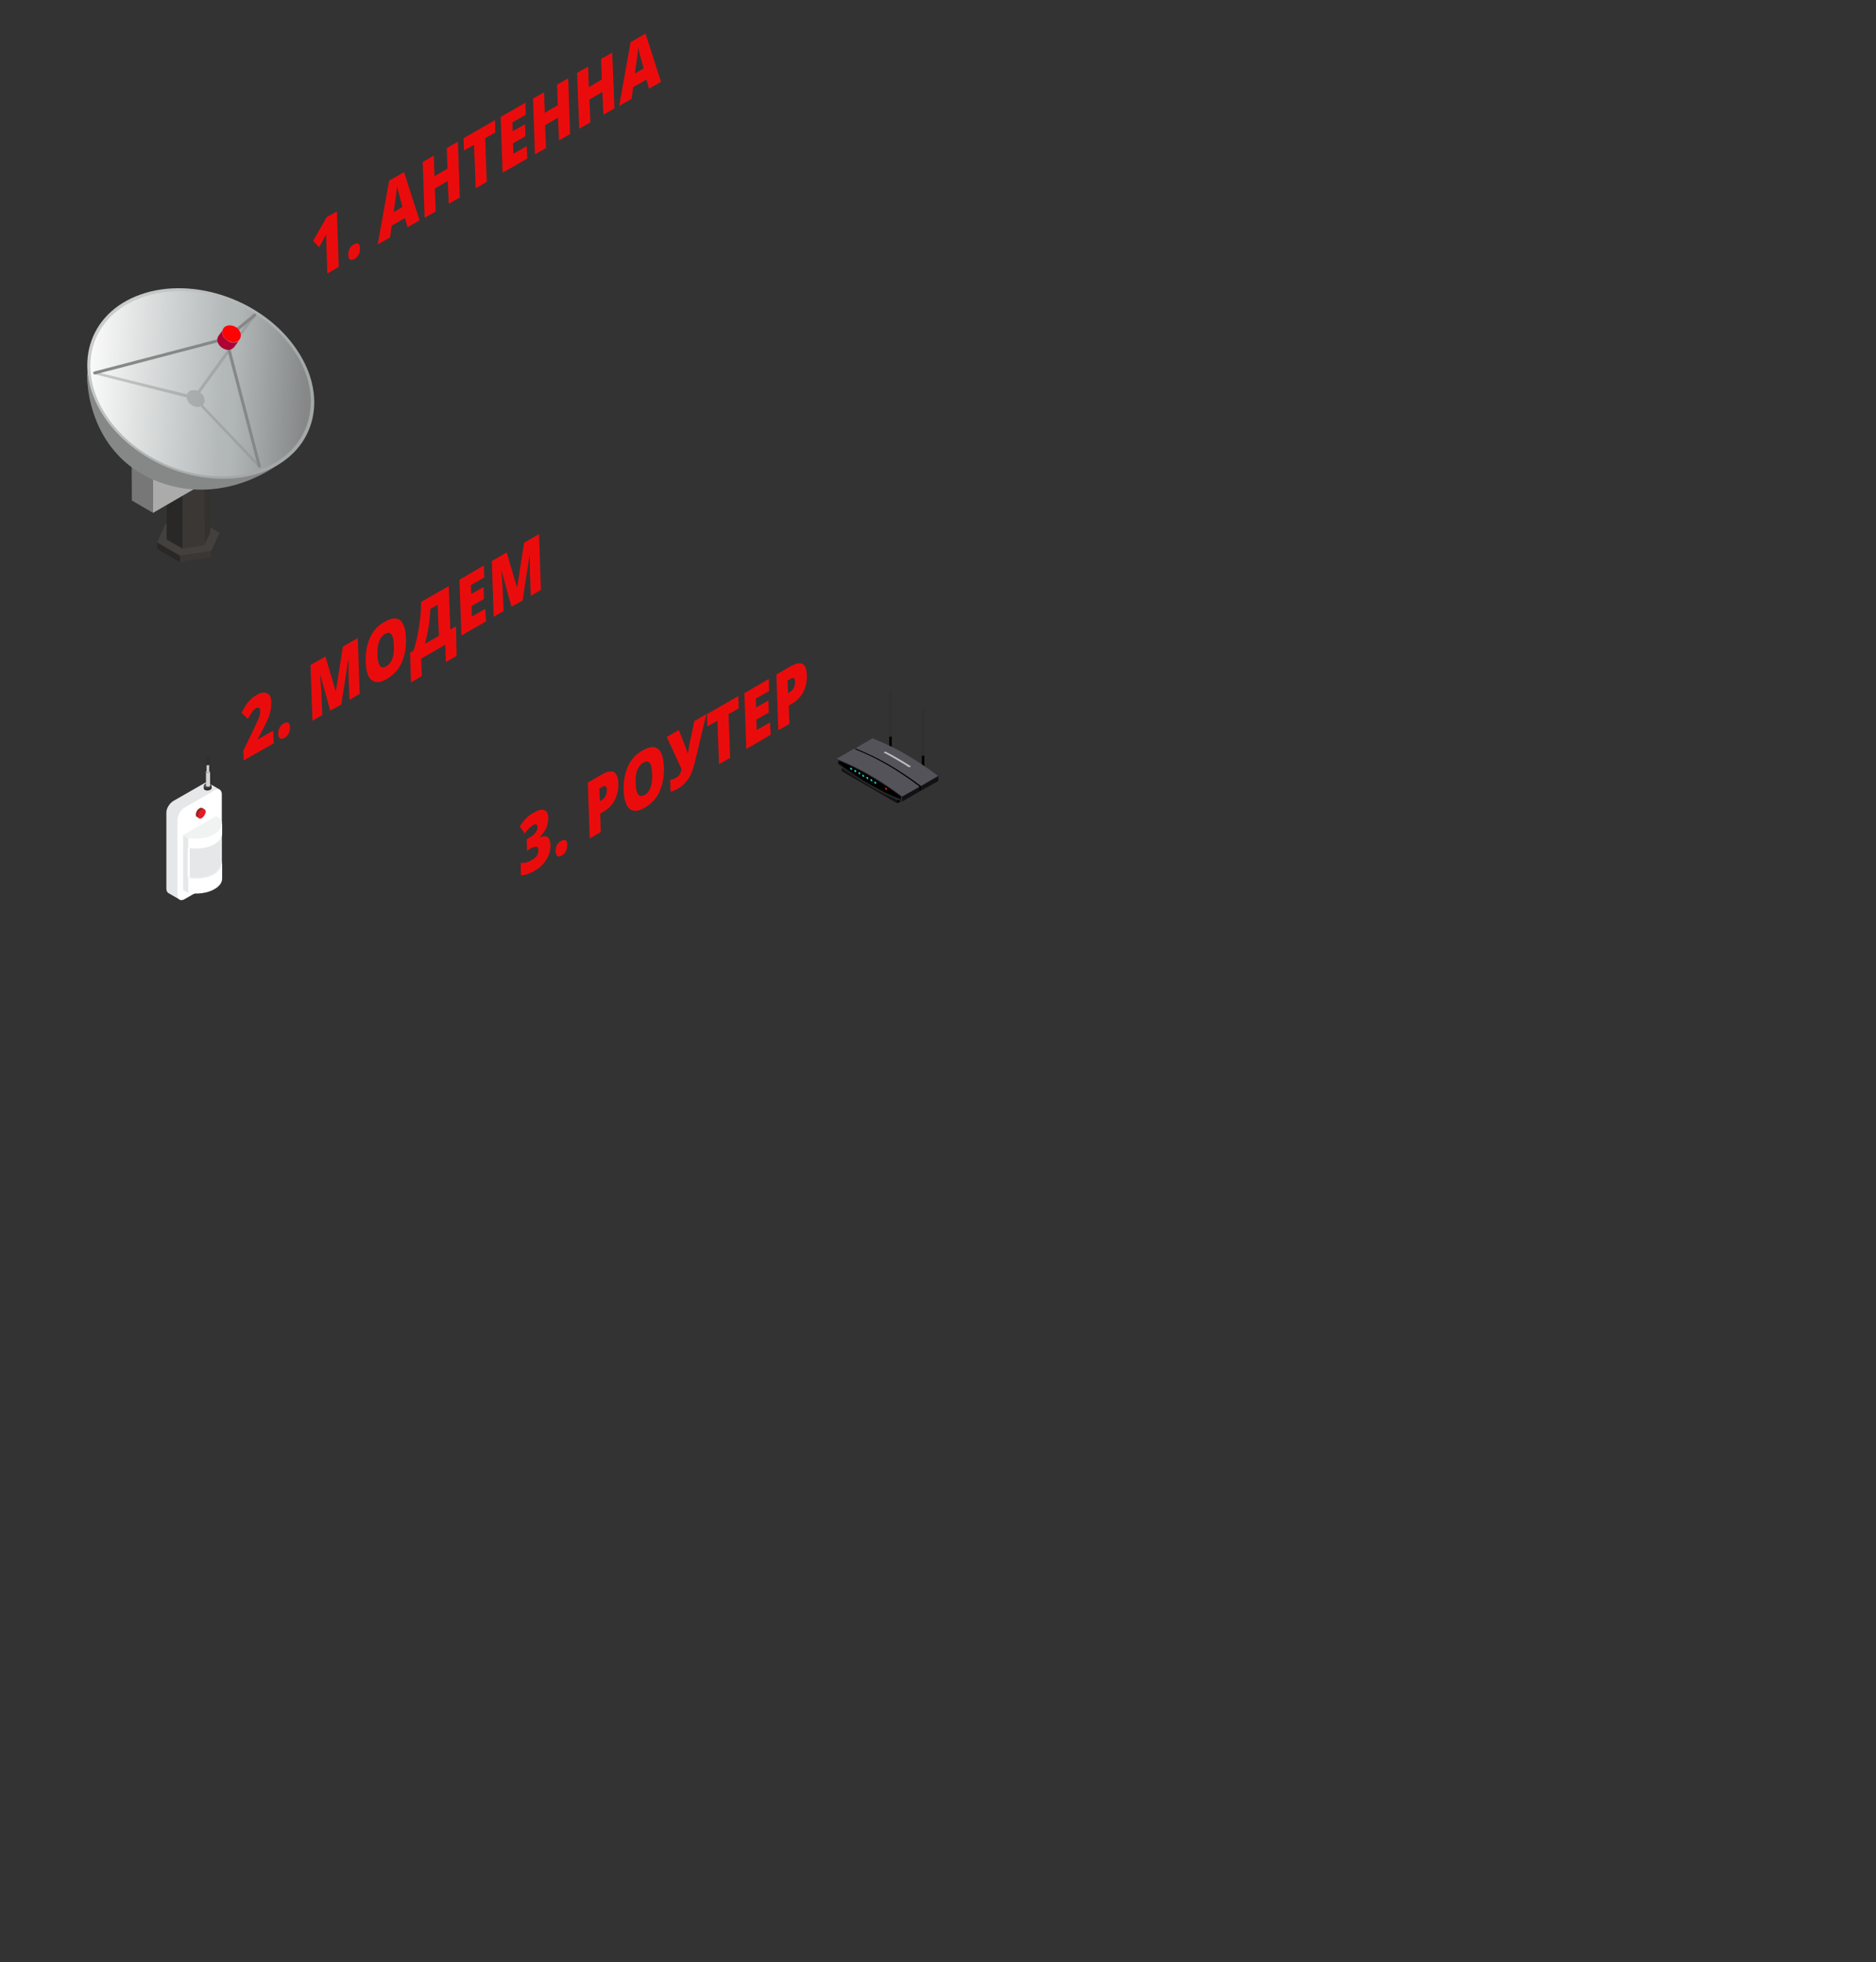 <?xml version="1.0" encoding="utf-8"?>
<!-- Generator: Adobe Illustrator 24.0.1, SVG Export Plug-In . SVG Version: 6.00 Build 0)  -->
<svg version="1.1" id="tech_2_" xmlns="http://www.w3.org/2000/svg" xmlns:xlink="http://www.w3.org/1999/xlink" x="0px" y="0px"
	 viewBox="0 0 592 619" style="enable-background:new 0 0 592 619;" xml:space="preserve">
<rect x="0" y="0" width="592" height="619" fill="#333333" stroke="none"/>
<style type="text/css">
	.st0{enable-background:new    ;}
	.st1{fill:#35312F;}
	.st2{fill:#3A3735;}
	.st3{fill:#2A2826;}
	.st4{fill:#44403D;}
	.st5{fill:#777777;}
	.st6{fill:#BEBEBE;}
	.st7{fill:#ABABAB;}
	.st8{fill:#868888;}
	.st9{fill:url(#SVGID_1_);}
	.st10{fill:url(#SVGID_2_);}
	.st11{opacity:0.4;fill:#868888;enable-background:new    ;}
	.st12{clip-path:url(#SVGID_4_);fill:#AF0233;}
	.st13{fill:#FF0303;}
	.st14{fill:#535359;}
	.st15{fill:#121214;}
	.st16{fill:#303033;}
	.st17{fill:#BCBEC0;}
	.st18{fill:#24D2C1;}
	.st19{fill:#E31B25;}
	.st20{fill:#E6E7E8;}
	.st21{fill:#FFFFFF;}
	.st22{fill:#D1D3D4;}
	.st23{fill:#939598;}
	.st24{fill:#F1F2F2;}
	.st25{fill:#9C251F;}
	.st26{fill:#EA0C0C;}
</style>
<g id="tech_1_">
	<g id="tech">
		<g id="antenna">
			<g>
				<g class="st0">
					<g>
						<polygon class="st1" points="69.3,168.1 69.3,170.1 66.7,175.8 66.7,173.8 						"/>
					</g>
					<g>
						<polygon class="st2" points="66.7,173.8 66.7,175.8 56.8,177.4 56.8,175.3 						"/>
					</g>
					<g>
						<polygon class="st3" points="56.8,175.3 56.8,177.4 49.6,173.2 49.6,171.1 						"/>
					</g>
					<g>
						<polygon class="st4" points="69.3,168.1 66.7,173.8 56.8,175.3 49.6,171.1 52.2,165.4 62.1,163.9 						"/>
					</g>
				</g>
			</g>
			<g>
				<g class="st0">
					<g>
						<polygon class="st1" points="66.3,147.7 66.3,168.1 64.5,172 64.5,151.7 						"/>
					</g>
					<g>
						<polygon class="st2" points="64.5,151.7 64.5,172 57.6,173.1 57.6,152.7 						"/>
					</g>
					<g>
						<polygon class="st3" points="57.6,152.7 57.6,173.1 52.6,170.2 52.6,149.8 						"/>
					</g>
					<g>
						<polygon class="st4" points="66.3,147.7 64.5,151.7 57.6,152.7 52.6,149.8 54.4,145.9 61.2,144.8 						"/>
					</g>
				</g>
			</g>
			<g>
				<g class="st0">
					<g>
						<polygon class="st5" points="68.1,145.1 61.4,141.2 61.3,119.2 68,123.1 						"/>
					</g>
					<g>
						<polygon class="st6" points="54.4,153.1 47.7,149.2 61.4,141.2 68.1,145.1 						"/>
					</g>
					<g>
						<polygon class="st5" points="48.3,161.8 41.6,157.9 41.5,130.7 48.2,134.6 						"/>
					</g>
					<g>
						<polygon class="st7" points="74.1,119.6 74.2,146.8 48.3,161.8 48.2,134.6 54.3,131.1 54.4,153.1 68.1,145.1 68,123.1 						
							"/>
					</g>
				</g>
			</g>
			<g>
				<g class="st0">
					<path class="st8" d="M93.7,137.5c-3.4,1.6-8.7,4.2-13.3,5.8c-11.1,3.9-14.2-5.3-22.6-8c-13.4-4.2-29.5-5.9-30.3-18.5
						c-0.4,8.4,3,27.8,22.5,35.2c20.9,7.9,39.9-4.9,45.4-12.6C96.2,138.3,95,136.9,93.7,137.5z"/>
					
						<linearGradient id="SVGID_1_" gradientUnits="userSpaceOnUse" x1="34.59" y1="908.819" x2="80.946" y2="941.343" gradientTransform="matrix(1 0 0 1 0 -808)">
						<stop  offset="0" style="stop-color:#CBCDCD"/>
						<stop  offset="0.519" style="stop-color:#B4B8B8"/>
						<stop  offset="1" style="stop-color:#A4A8A8"/>
					</linearGradient>
					<path class="st9" d="M93.7,110.4C83.3,94.8,61.2,87,44.4,92.9S22.5,116.2,33,131.7s32.6,23.3,49.4,17.4
						C99.1,143.3,104.2,125.9,93.7,110.4z"/>
					
						<linearGradient id="SVGID_2_" gradientUnits="userSpaceOnUse" x1="28.148" y1="927.232" x2="96.727" y2="930.834" gradientTransform="matrix(1 0 0 1 0 -808)">
						<stop  offset="0" style="stop-color:#FAFAFA"/>
						<stop  offset="0.614" style="stop-color:#B3B8B8"/>
						<stop  offset="0.67" style="stop-color:#B1B6B6"/>
						<stop  offset="1" style="stop-color:#868888"/>
					</linearGradient>
					<path class="st10" d="M92.8,110.7C82.7,95.6,61.2,88,44.9,93.8c-16.3,5.7-21.3,22.6-11.1,37.7s31.6,22.6,47.9,16.9
						C98,142.6,103,125.8,92.8,110.7z"/>
				</g>
				<path class="st11" d="M82.3,147L64,127.8c0.8-0.8,0.8-2.1,0-3.2c-0.2-0.3-0.5-0.5-0.8-0.8l17.4-24c0.2-0.2,0.2-0.5,0.1-0.7
					c-0.2-0.2-0.5-0.2-0.7-0.1l-17.6,24.3c-0.8-0.3-1.7-0.3-2.4,0c-0.5,0.3-0.8,0.6-1,1.1l-29.3-7.2c-0.3,0.1-0.4,0.3-0.3,0.6
					c0.1,0.3,0.3,0.4,0.6,0.3l28.9,7.3c0,0.5,0.2,1,0.6,1.5c0.9,1.2,2.5,1.8,3.8,1.3l18.1,19c0.1,0.2,0.3,0.4,0.5,0.4H82
					C82.2,147.5,82.3,147.2,82.3,147z"/>
				<path class="st8" d="M82.3,147l-10.4-40l8.8-7.2c0.2-0.2,0.2-0.5,0.1-0.7c-0.2-0.2-0.5-0.2-0.7-0.1l-9,7.4l-41.3,10.8
					c-0.3,0.1-0.4,0.3-0.3,0.6c0.1,0.3,0.3,0.4,0.6,0.3L71,107.4l10.4,39.8c0.1,0.2,0.3,0.4,0.5,0.4H82
					C82.2,147.5,82.3,147.2,82.3,147z"/>
				<g>
					<g class="st0">
						<g class="st0">
							<g>
								<g>
									<g>
										<g>
											<defs>
												<path id="SVGID_3_" d="M75.7,107.2l-1.7,2.3c-0.2,0.2-0.4,0.5-0.7,0.6c-1.3,0.7-3.1,0.1-4.1-1.2c-0.8-1-0.8-2.2-0.2-3
													l1.7-2.3c-0.6,0.8-0.5,2,0.2,3c1,1.3,2.8,1.9,4.1,1.2C75.2,107.6,75.5,107.4,75.7,107.2z"/>
											</defs>
											<clipPath id="SVGID_4_">
												<use xlink:href="#SVGID_3_"  style="overflow:visible;"/>
											</clipPath>
											<path class="st12" d="M74.9,107.8c-1.3,0.7-3.1,0.1-4.1-1.2c-0.8-1-0.8-2.2-0.2-3l-1.7,2.3c-0.6,0.8-0.5,2,0.2,3
												c1,1.3,2.8,1.9,4.1,1.2c0.3-0.2,0.5-0.4,0.7-0.6l1.7-2.3C75.5,107.4,75.2,107.6,74.9,107.8z"/>
										</g>
									</g>
								</g>
							</g>
						</g>
						<g>
							<path class="st13" d="M75.4,104.1c1,1.3,0.7,3-0.5,3.6c-1.3,0.7-3.1,0.1-4.1-1.2c-1-1.3-0.8-3,0.5-3.6
								C72.6,102.3,74.5,102.8,75.4,104.1z"/>
						</g>
					</g>
				</g>
			</g>
		</g>
		<g id="router">
			<g>
				<g>
					<polygon class="st14" points="291.3,242.6 290.6,242.1 291.3,241.8 291.5,241.8 292,242 292,242.2 					"/>
					<polygon class="st15" points="292,242.7 291.3,243.1 291.3,242.6 292,242.2 					"/>
					<polygon class="st16" points="290.6,242.7 291.3,243.1 291.3,242.6 290.6,242.1 					"/>
				</g>
				<g>
					<path d="M291.7,238h-0.8v4.1c0,0.1,0,0.1,0.1,0.2c0.2,0.1,0.4,0.1,0.6,0c0.1,0,0.1-0.1,0.1-0.2l0,0L291.7,238L291.7,238z"/>
					<path class="st14" d="M291.6,238.2c-0.2,0.1-0.4,0.1-0.6,0s-0.2-0.2,0-0.3s0.4-0.1,0.6,0C291.8,238,291.8,238.1,291.6,238.2z"
						/>
					<path class="st16" d="M291.3,223.8c-0.3,0-0.5,0.2-0.5,0.5v13.9c0,0.1,0.1,0.1,0.1,0.2c0.2,0.1,0.5,0.1,0.7,0
						c0.1-0.1,0.1-0.1,0.1-0.2v-13.9C291.8,224,291.6,223.8,291.3,223.8z"/>
				</g>
			</g>
			<g>
				<g>
					<polygon class="st14" points="281,236.6 280.3,236.2 280.9,235.8 281.2,235.8 281.6,236 281.6,236.2 					"/>
					<polygon class="st15" points="281.6,236.8 281,237.1 281,236.6 281.6,236.2 					"/>
					<polygon class="st16" points="280.3,236.7 281,237.1 281,236.6 280.3,236.2 					"/>
				</g>
				<g>
					<path d="M281.4,232.1h-0.8v4.1c0,0.1,0,0.1,0.1,0.2c0.2,0.1,0.4,0.1,0.6,0c0.1,0,0.1-0.1,0.1-0.2l0,0L281.4,232.1L281.4,232.1z
						"/>
					<path class="st14" d="M281.3,232.2c-0.2,0.1-0.4,0.1-0.6,0s-0.2-0.2,0-0.3s0.4-0.1,0.6,0C281.4,232,281.4,232.1,281.3,232.2z"
						/>
					<path class="st16" d="M281,217.8c-0.3,0-0.5,0.2-0.5,0.5v13.9c0,0.1,0,0.1,0.1,0.2c0.2,0.1,0.5,0.1,0.7,0
						c0.1-0.1,0.1-0.1,0.1-0.2v-13.9C281.5,218,281.2,217.8,281,217.8z"/>
				</g>
			</g>
			<g>
				<g>
					<polygon points="283.2,252.3 282.8,252.7 283.2,253.4 293.9,247.3 293.9,246.2 					"/>
				</g>
				<g>
					<path class="st15" d="M274.4,247.8c-3-1.7-8.8-5.6-8.8-5.6v1.1l17.6,10.2v-1.1C283.2,252.3,277.4,249.5,274.4,247.8z"/>
				</g>
			</g>
			<g>
				<path class="st14" d="M290.6,248l-1.7-1.1c0,0-0.1-0.2-0.2-0.2c-2.8-2-8.3-5.6-13.2-8c-3.1-1.4-5.6-2.6-5.6-2.6l5.5-3.2l0.1,0.1
					c3.3,1.3,6.7,2.9,10.2,4.9c3.4,2,6.9,4.3,10.2,6.8l0.1,0.1l-0.4,1.6L290.6,248z"/>
				<path class="st17" d="M282.8,239.6c1.4,0.8,2.7,1.6,4.1,2.5l0.6-0.3c-1.4-0.9-2.7-1.7-4.1-2.5c-1.3-0.8-2.7-1.5-4-2.2l-0.6,0.3
					C280.1,238.1,281.5,238.8,282.8,239.6z"/>
				<path d="M280.3,244.6c-3.4-2-6.9-4.3-10.2-6.8l-0.1-0.1v-1.6l0.1,0.1c3.3,1.3,6.7,2.9,10.2,4.9c3.4,2,6.9,4.3,10.2,6.8l0.1,0.1
					v1.6l-0.1-0.1C287.1,248.2,283.7,246.5,280.3,244.6z"/>
				<polygon class="st15" points="296.1,246.4 290.6,249.5 290.6,248 296.1,244.8 				"/>
			</g>
			<g>
				<path class="st15" d="M264.9,239.9l-0.5-0.1l0.1,1.3c0,0,2.3,1.8,7.6,5.3c0,0,4.5,3.1,12.4,6.3l0.1-0.4c0,0-6.1-3-10.1-5.2
					s-9.4-6.3-9.4-6.3L264.9,239.9z"/>
				<path d="M264.8,240.8c3.2,2.5,6.6,4.7,9.9,6.6c3.3,1.9,6.7,3.6,9.9,4.8v-1.1c-3.2-2.5-6.6-4.7-9.9-6.6c-3.3-1.9-6.7-3.6-9.9-4.8
					V240.8z"/>
				<path class="st14" d="M284.7,251.3l-1.7-1.1c0,0-0.1-0.2-0.2-0.2c-2.8-2-8.3-5.6-13.2-8c-3.1-1.4-5.6-2.6-5.6-2.6l5.5-3.2
					l0.1,0.1c3.3,1.3,6.7,2.9,10.2,4.9c3.4,2,6.9,4.3,10.2,6.8l0.1,0.1l-0.4,1.6L284.7,251.3z"/>
				<path class="st16" d="M274.4,247.9c-3.4-2-6.9-4.3-10.2-6.8l-0.1-0.1v-1.6l0.1,0.1c3.3,1.3,6.7,2.9,10.2,4.9
					c3.4,2,6.9,4.3,10.2,6.8l0.1,0.1v1.6l-0.1-0.1C281.3,251.6,277.8,249.9,274.4,247.9z M264.5,241c3.2,2.5,6.6,4.7,9.9,6.6
					c3.3,1.9,6.7,3.6,9.9,4.8v-1.1c-3.2-2.5-6.6-4.7-9.9-6.6c-3.3-1.9-6.7-3.6-9.9-4.8V241z"/>
				<path class="st18" d="M268.9,242.7c0,0.2-0.1,0.2-0.3,0.2c-0.2-0.1-0.3-0.3-0.3-0.5s0.1-0.2,0.3-0.2
					C268.8,242.3,268.9,242.5,268.9,242.7z"/>
				<path class="st18" d="M270.2,243.4c0,0.2-0.1,0.2-0.3,0.2c-0.2-0.1-0.3-0.3-0.3-0.5s0.1-0.2,0.3-0.2
					C270.1,243,270.2,243.2,270.2,243.4z"/>
				<path class="st18" d="M271.5,244.1c0,0.2-0.1,0.2-0.3,0.2c-0.2-0.1-0.3-0.3-0.3-0.5s0.1-0.2,0.3-0.2
					C271.4,243.8,271.5,244,271.5,244.1z"/>
				<path class="st18" d="M272.7,244.9c0,0.2-0.1,0.2-0.3,0.2c-0.2-0.1-0.3-0.3-0.3-0.5s0.1-0.2,0.3-0.2
					C272.6,244.5,272.7,244.7,272.7,244.9z"/>
				<path class="st18" d="M274,245.6c0,0.2-0.1,0.2-0.3,0.2c-0.2-0.1-0.3-0.3-0.3-0.5s0.1-0.2,0.3-0.2
					C273.9,245.2,274,245.4,274,245.6z"/>
				<path class="st18" d="M275.3,246.3c0,0.2-0.1,0.2-0.3,0.2c-0.2-0.1-0.3-0.3-0.3-0.5s0.1-0.2,0.3-0.2
					C275.2,246,275.3,246.2,275.3,246.3z"/>
				<path class="st18" d="M276.5,247.1c0,0.2-0.1,0.2-0.3,0.2c-0.2-0.1-0.3-0.3-0.3-0.5s0.1-0.2,0.3-0.2
					C276.4,246.7,276.5,246.9,276.5,247.1z"/>
				<path class="st19" d="M279.9,249c0,0.2-0.1,0.2-0.3,0.2c-0.2-0.1-0.3-0.3-0.3-0.5s0.1-0.2,0.3-0.2
					C279.8,248.6,279.9,248.9,279.9,249z"/>
				<polygon class="st15" points="290.2,249.7 284.7,252.9 284.7,251.3 290.2,248.2 				"/>
			</g>
		</g>
		<g id="modem">
			<g>
				<g>
					<path class="st20" d="M54.7,252.7l9.6-5.5c0.6-0.4,1.2-0.4,1.6-0.1l3.6,2.1l-0.4,0.2c0.1,0.2,0.1,0.4,0.1,0.7v23.7
						c0,1.4-1,3.2-2.2,3.9l-9.6,5.5c-0.2,0.1-0.4,0.2-0.5,0.2l-0.2,0.4l-3.5-2l0,0c-0.4-0.2-0.7-0.7-0.7-1.5v-23.7
						C52.4,255.2,53.4,253.5,54.7,252.7z"/>
					<path class="st21" d="M56,282.4v-23.7c0-1.4,1-3.2,2.2-3.9l9.6-5.5c1.2-0.7,2.2-0.1,2.2,1.3v23.7c0,1.4-1,3.2-2.2,3.9l-9.6,5.5
						C57,284.4,56,283.8,56,282.4z"/>
				</g>
				<g>
					<g>
						<path class="st16" d="M66.8,248.7v-0.8h-0.1c-0.1-0.1-0.1-0.2-0.3-0.2c-0.5-0.3-1.2-0.3-1.7,0c-0.1,0.1-0.2,0.1-0.3,0.2h-0.1
							v0.8l0,0c0,0.2,0.1,0.4,0.3,0.5c0.5,0.3,1.2,0.3,1.7,0C66.7,249,66.8,248.8,66.8,248.7z"/>
						<path class="st14" d="M66.4,248.3c-0.5,0.3-1.2,0.3-1.7,0s-0.5-0.7,0-1s1.2-0.3,1.7,0S66.9,248.1,66.4,248.3z"/>
					</g>
					<g>
						<path class="st22" d="M65,243.5h1.3v4.3c0,0.1-0.1,0.2-0.2,0.3c-0.2,0.1-0.6,0.1-0.9,0c-0.1-0.1-0.2-0.2-0.2-0.3l0,0
							C65,247.8,65,243.5,65,243.5z"/>
						<path class="st23" d="M65.1,243.8c0.2,0.1,0.6,0.1,0.9,0c0.2-0.1,0.2-0.4,0-0.5s-0.6-0.1-0.9,0
							C64.9,243.4,64.9,243.6,65.1,243.8z"/>
					</g>
					<g>
						<path class="st22" d="M65.1,241H66v2.4c0,0.1,0,0.1-0.1,0.2c-0.2,0.1-0.4,0.1-0.6,0c-0.1,0-0.1-0.1-0.1-0.2l0,0V241H65.1z"/>
						<path class="st14" d="M65.3,241.2c0.2,0.1,0.4,0.1,0.6,0s0.2-0.3,0-0.4c-0.2-0.1-0.4-0.1-0.6,0
							C65.1,241,65.1,241.1,65.3,241.2z"/>
						<path class="st16" d="M65.6,238.5c0.4,0,0.7,0.3,0.7,0.7v1.8c0,0.1-0.1,0.2-0.2,0.3c-0.3,0.2-0.8,0.2-1.1,0
							c-0.1-0.1-0.2-0.2-0.2-0.3v-1.8C64.8,238.8,65.2,238.5,65.6,238.5z"/>
					</g>
				</g>
				<g>
					<g>
						<path class="st21" d="M57.8,276.2l10.3-2.9v-0.7h2v4.6l0,0c0,1.2-0.8,2.4-2.4,3.3c-2.2,1.3-5.4,1.7-8.3,1.2L57.8,276.2z"/>
						<polygon class="st20" points="59.4,281.7 57.8,280.8 57.8,276.2 59.4,277.1 						"/>
						<path class="st24" d="M68.1,270.2l1.6,0.9c0.8,1.6,0.1,3.5-2.1,4.8s-5.4,1.7-8.3,1.2l-1.6-0.9L68.1,270.2z"/>
					</g>
					<g>
						<polygon class="st21" points="62.1,275.3 59.2,277 58.6,271.4 59.2,267.2 62.1,265.7 						"/>
						<polygon class="st20" points="57.8,276.2 58.1,277.1 59.2,277 59.2,267.2 57.8,266.5 						"/>
					</g>
					<g>
						<path class="st20" d="M66,264.8l3.7-1.8v9.5l0,0c0,1.1-0.8,2.2-2.2,3.1c-2.1,1.2-5,1.6-7.6,1.1v-9.4L66,264.8z"/>
						<path class="st17" d="M69.3,261.7c0.8,1.5,0.1,3.2-1.9,4.4c-2.1,1.2-5,1.6-7.6,1.1L69.3,261.7z"/>
					</g>
					<g>
						<path class="st21" d="M57.8,263.5l10.3-2.9v-0.7h2v3.1l0,0c0,1.2-0.8,2.4-2.4,3.3c-2.2,1.3-5.4,1.7-8.3,1.2L57.8,263.5z"/>
						<polygon class="st20" points="59.4,267.5 57.8,266.5 57.8,263.5 59.4,264.4 						"/>
						<path class="st24" d="M68.1,257.5l1.6,0.9c0.8,1.6,0.1,3.5-2.1,4.8s-5.4,1.7-8.3,1.2l-1.6-0.9L68.1,257.5z"/>
					</g>
				</g>
				<g>
					<path class="st25" d="M61.8,257c0-0.8,0.5-1.7,1.2-2c0.3-0.2,0.6-0.2,0.8-0.1l0.7,0.4l-0.4,0.6c-0.1,0.6-0.5,1.2-0.9,1.6
						l-0.4,0.6l-0.7-0.4l0,0C61.9,257.6,61.8,257.4,61.8,257z"/>
					<path class="st19" d="M62.5,257.4c0,0.8,0.5,1.1,1.2,0.7c0.6-0.4,1.2-1.3,1.2-2c0-0.7-0.5-1.1-1.2-0.7
						C63,255.7,62.5,256.6,62.5,257.4z"/>
				</g>
			</g>
		</g>
	</g>
</g>
<g id="text">
	<g>
		<path class="st26" d="M106.9,84.2l-3.6,2.1l-0.3-9.3c0-1.1-0.1-2.2-0.1-3.1c-0.2,0.5-0.5,1-0.8,1.6l-1.4,2.5l-1.9-2l4.3-7.5
			l3.2-1.8L106.9,84.2z"/>
		<path class="st26" d="M109.9,80.5c0-0.7,0.1-1.4,0.4-2c0.3-0.6,0.8-1.1,1.4-1.4c0.6-0.3,1-0.4,1.4-0.2c0.3,0.2,0.5,0.7,0.5,1.4
			c0,0.7-0.1,1.4-0.4,2c-0.3,0.6-0.8,1.1-1.3,1.4c-0.6,0.3-1.1,0.4-1.4,0.2C110.1,81.7,109.9,81.2,109.9,80.5z"/>
		<path class="st26" d="M128.6,71.7l-0.8-2.9l-4.2,2.4l-0.5,3.7l-3.9,2.2l3.6-20.1l4.7-2.7l4.9,15.2L128.6,71.7z M127,65.3l-0.7-2.6
			c-0.2-0.6-0.3-1.3-0.6-2.2c-0.2-0.9-0.4-1.6-0.4-2c0,0.4-0.1,1.2-0.2,2.2c-0.1,1-0.4,3.1-0.9,6.2L127,65.3z"/>
		<path class="st26" d="M145.1,62.3l-3.5,2l-0.3-7.2l-4.1,2.4l0.3,7.2l-3.5,2l-0.6-17.6l3.5-2l0.2,6.5l4.1-2.4l-0.2-6.5l3.5-2
			L145.1,62.3z"/>
		<path class="st26" d="M153.6,57.4l-3.5,2l-0.5-13.7l-3.2,1.8l-0.1-3.9l9.9-5.7l0.1,3.9l-3.2,1.8L153.6,57.4z"/>
		<path class="st26" d="M166.4,50l-7.8,4.5l-0.6-17.6l7.8-4.5l0.1,3.8l-4.2,2.4l0.1,2.8l3.9-2.2l0.1,3.8l-3.9,2.2l0.1,3.3l4.2-2.4
			L166.4,50z"/>
		<path class="st26" d="M179.9,42.3l-3.5,2l-0.3-7.2l-4.1,2.4l0.3,7.2l-3.5,2l-0.6-17.6l3.5-2l0.2,6.5l4.1-2.4l-0.2-6.5l3.5-2
			L179.9,42.3z"/>
		<path class="st26" d="M193.9,34.2l-3.5,2l-0.3-7.2l-4.1,2.4l0.3,7.2l-3.5,2L182.1,23l3.5-2l0.2,6.5l4.1-2.4l-0.2-6.5l3.5-2
			L193.9,34.2z"/>
		<path class="st26" d="M204.8,28l-0.8-2.9l-4.2,2.4l-0.5,3.7l-3.9,2.2l3.6-20.1l4.7-2.7l4.9,15.2L204.8,28z M203.1,21.6l-0.7-2.6
			c-0.2-0.6-0.3-1.3-0.6-2.2c-0.2-0.9-0.4-1.6-0.4-2c0,0.4-0.1,1.2-0.2,2.2c-0.1,1-0.4,3.1-0.9,6.2L203.1,21.6z"/>
	</g>
	<g>
		<path class="st26" d="M86.4,234.5l-9.5,5.4l-0.1-3.1l3-6.2c0.9-1.8,1.4-3,1.7-3.7c0.3-0.6,0.4-1.1,0.5-1.5
			c0.1-0.4,0.1-0.8,0.1-1.2c0-0.5-0.1-0.8-0.4-0.9c-0.2-0.1-0.5-0.1-0.9,0.1c-0.4,0.2-0.8,0.6-1.2,1.2c-0.4,0.6-0.9,1.3-1.4,2.2
			l-2-1.9c0.6-1.2,1.2-2.1,1.6-2.7c0.4-0.6,0.9-1.2,1.5-1.7c0.5-0.5,1.1-0.9,1.8-1.3c0.8-0.5,1.6-0.7,2.3-0.7c0.7,0,1.2,0.3,1.6,0.8
			c0.4,0.5,0.6,1.3,0.6,2.2c0,0.7,0,1.4-0.1,2c-0.1,0.7-0.3,1.4-0.5,2.1c-0.2,0.7-0.6,1.5-1,2.4c-0.4,0.9-1.3,2.6-2.7,5.2l0,0.1
			l4.9-2.8L86.4,234.5z"/>
		<path class="st26" d="M87.8,231.6c0-0.7,0.1-1.4,0.4-2c0.3-0.6,0.8-1.1,1.4-1.4c0.6-0.3,1-0.4,1.4-0.2c0.3,0.2,0.5,0.7,0.5,1.4
			c0,0.7-0.1,1.4-0.4,2c-0.3,0.6-0.8,1.1-1.3,1.4c-0.6,0.3-1.1,0.4-1.4,0.2C88,232.8,87.8,232.3,87.8,231.6z"/>
		<path class="st26" d="M104.2,224.2l-3.1-11.2l-0.1,0c0.2,2.1,0.3,3.7,0.4,4.9l0.3,7.7l-3.1,1.8l-0.6-17.6l4.7-2.7l3.2,10.9l0.1,0
			l2.2-14l4.7-2.7l0.6,17.6l-3.2,1.9l-0.3-7.7c0-0.4,0-0.9,0-1.3c0-0.5,0-1.7,0-3.7l-0.1,0l-2.2,14.2L104.2,224.2z"/>
		<path class="st26" d="M128.1,201.5c0.1,3-0.4,5.5-1.4,7.7c-1,2.2-2.6,3.8-4.6,5c-2,1.2-3.6,1.3-4.8,0.4s-1.8-2.9-1.9-5.8
			c-0.1-2.9,0.4-5.5,1.4-7.7c1-2.2,2.6-3.9,4.7-5c2.1-1.2,3.7-1.3,4.8-0.4C127.4,196.6,128,198.5,128.1,201.5z M119.1,206.6
			c0.1,3.4,1.1,4.6,2.8,3.6c0.9-0.5,1.5-1.3,1.9-2.4c0.4-1.1,0.6-2.5,0.5-4.2c-0.1-1.8-0.3-2.9-0.8-3.5c-0.5-0.6-1.1-0.6-2-0.1
			C119.8,201,119,203.2,119.1,206.6z"/>
		<path class="st26" d="M144.1,206.9l-3.4,2l-0.2-5.5l-7.6,4.4l0.2,5.5l-3.4,2l-0.3-9.4l1.1-0.6c0.7-2.2,1.3-4.7,1.7-7.3
			c0.4-2.6,0.7-5.3,0.7-8.1l8.7-5l0.5,13.7l1.8-1L144.1,206.9z M138.5,200.6l-0.4-9.8l-2.3,1.3c-0.1,3.6-0.7,7.2-1.7,11L138.5,200.6
			z"/>
		<path class="st26" d="M153.4,196l-7.8,4.5l-0.6-17.6l7.7-4.5l0.1,3.8l-4.2,2.4l0.1,2.8l3.9-2.2l0.1,3.8l-3.9,2.2l0.1,3.3l4.2-2.4
			L153.4,196z"/>
		<path class="st26" d="M161.4,191.4l-3.1-11.2l-0.1,0c0.2,2.1,0.3,3.7,0.4,4.9l0.3,7.7l-3.1,1.8l-0.6-17.6l4.7-2.7l3.2,10.9l0.1,0
			l2.2-14l4.7-2.7l0.6,17.6l-3.2,1.9l-0.3-7.7c0-0.4,0-0.9,0-1.3c0-0.5,0-1.7,0-3.7l-0.1,0l-2.2,14.2L161.4,191.4z"/>
	</g>
	<g>
		<path class="st26" d="M173,258c0,1.1-0.2,2.2-0.6,3.2c-0.5,1.1-1.2,2-2.1,2.9l0,0.1c2.2-0.9,3.3-0.1,3.4,2.3
			c0.1,1.6-0.4,3.2-1.3,4.7c-0.9,1.5-2.2,2.7-4,3.7c-0.7,0.4-1.4,0.7-2,0.9c-0.6,0.2-1.3,0.3-2,0.4l-0.1-4c0.6,0.1,1.2,0,1.8-0.1
			c0.6-0.2,1.1-0.4,1.6-0.7c0.8-0.4,1.3-0.9,1.7-1.4c0.3-0.5,0.5-1.1,0.5-1.7c0-0.5-0.1-0.8-0.3-1c-0.2-0.2-0.5-0.2-0.9-0.1
			s-1,0.3-1.6,0.7l-0.8,0.5l-0.1-3.6l0.8-0.5c1.8-1,2.7-2.2,2.6-3.4c0-0.5-0.2-0.7-0.4-0.8c-0.3-0.1-0.6,0-1.1,0.3
			c-0.8,0.5-1.7,1.4-2.5,2.6l-1.6-2.3c0.7-1,1.4-1.9,2.1-2.6c0.7-0.7,1.5-1.3,2.5-1.8c1.4-0.8,2.4-1,3.2-0.7
			C172.6,256,173,256.7,173,258z"/>
		<path class="st26" d="M175.3,268.7c0-0.7,0.1-1.4,0.4-2c0.3-0.6,0.8-1.1,1.4-1.4c0.6-0.3,1-0.4,1.4-0.2c0.3,0.2,0.5,0.7,0.5,1.4
			c0,0.7-0.1,1.4-0.4,2c-0.3,0.6-0.8,1.1-1.3,1.4c-0.6,0.3-1.1,0.4-1.4,0.2C175.6,269.9,175.4,269.4,175.3,268.7z"/>
		<path class="st26" d="M195.1,247.1c0.1,2-0.3,3.7-1.1,5.3c-0.8,1.6-2,2.8-3.6,3.7l-1,0.6l0.2,5.8l-3.5,2l-0.6-17.6l4.5-2.6
			c1.6-0.9,2.9-1.2,3.8-0.7C194.6,244.2,195.1,245.3,195.1,247.1z M189.3,252.8l0.6-0.4c0.5-0.3,0.9-0.7,1.2-1.3
			c0.3-0.6,0.4-1.2,0.4-1.9c0-1.2-0.6-1.5-1.5-0.9l-0.9,0.5L189.3,252.8z"/>
		<path class="st26" d="M209.5,242.1c0.1,3-0.4,5.5-1.4,7.7c-1,2.2-2.6,3.8-4.6,5c-2,1.2-3.6,1.3-4.8,0.4c-1.1-0.9-1.8-2.9-1.9-5.8
			c-0.1-2.9,0.4-5.5,1.4-7.7c1-2.2,2.6-3.9,4.7-5c2.1-1.2,3.7-1.3,4.8-0.4C208.8,237.2,209.4,239.1,209.5,242.1z M200.6,247.2
			c0.1,3.4,1.1,4.6,2.8,3.6c0.9-0.5,1.5-1.3,1.9-2.4c0.4-1.1,0.6-2.5,0.5-4.2c-0.1-1.8-0.3-2.9-0.8-3.5c-0.5-0.6-1.1-0.6-2-0.1
			C201.3,241.6,200.4,243.8,200.6,247.2z"/>
		<path class="st26" d="M213.9,248.8c-0.8,0.5-1.6,0.8-2.3,1l-0.1-3.8c0.6,0,1.3-0.3,2.1-0.8c0.4-0.2,0.7-0.5,0.9-0.9
			c0.2-0.4,0.4-0.9,0.6-1.6l-4.7-10.2l3.8-2.2l1.8,4.5c0.1,0.2,0.1,0.4,0.2,0.6c0.1,0.2,0.2,0.5,0.3,0.8c0.1,0.3,0.2,0.5,0.3,0.8
			c0.1,0.3,0.1,0.5,0.2,0.7l0.1-0.1c0.2-1.2,0.4-2.7,0.8-4.4l1.2-5.7l3.8-2.2l-3.5,14.6c-0.4,1.8-0.9,3.2-1.3,4.2
			c-0.4,1-1,1.9-1.7,2.6C215.7,247.6,214.9,248.3,213.9,248.8z"/>
		<path class="st26" d="M230.4,239.1l-3.5,2l-0.5-13.7l-3.2,1.8l-0.1-3.9l9.9-5.7l0.1,3.9l-3.2,1.8L230.4,239.1z"/>
		<path class="st26" d="M243.2,231.8l-7.7,4.5l-0.6-17.6l7.7-4.5l0.1,3.8l-4.2,2.4l0.1,2.8l3.9-2.2l0.1,3.8l-3.9,2.2l0.1,3.3
			l4.2-2.4L243.2,231.8z"/>
		<path class="st26" d="M254.6,213c0.1,2-0.3,3.7-1.1,5.3c-0.8,1.6-2,2.8-3.6,3.7l-1,0.6l0.2,5.8l-3.5,2l-0.6-17.6l4.5-2.6
			c1.6-0.9,2.9-1.2,3.8-0.7S254.5,211.2,254.6,213z M248.7,218.7l0.6-0.4c0.5-0.3,0.9-0.7,1.2-1.3c0.3-0.6,0.4-1.2,0.4-1.9
			c0-1.2-0.6-1.5-1.5-0.9l-0.9,0.5L248.7,218.7z"/>
	</g>
</g>
</svg>
